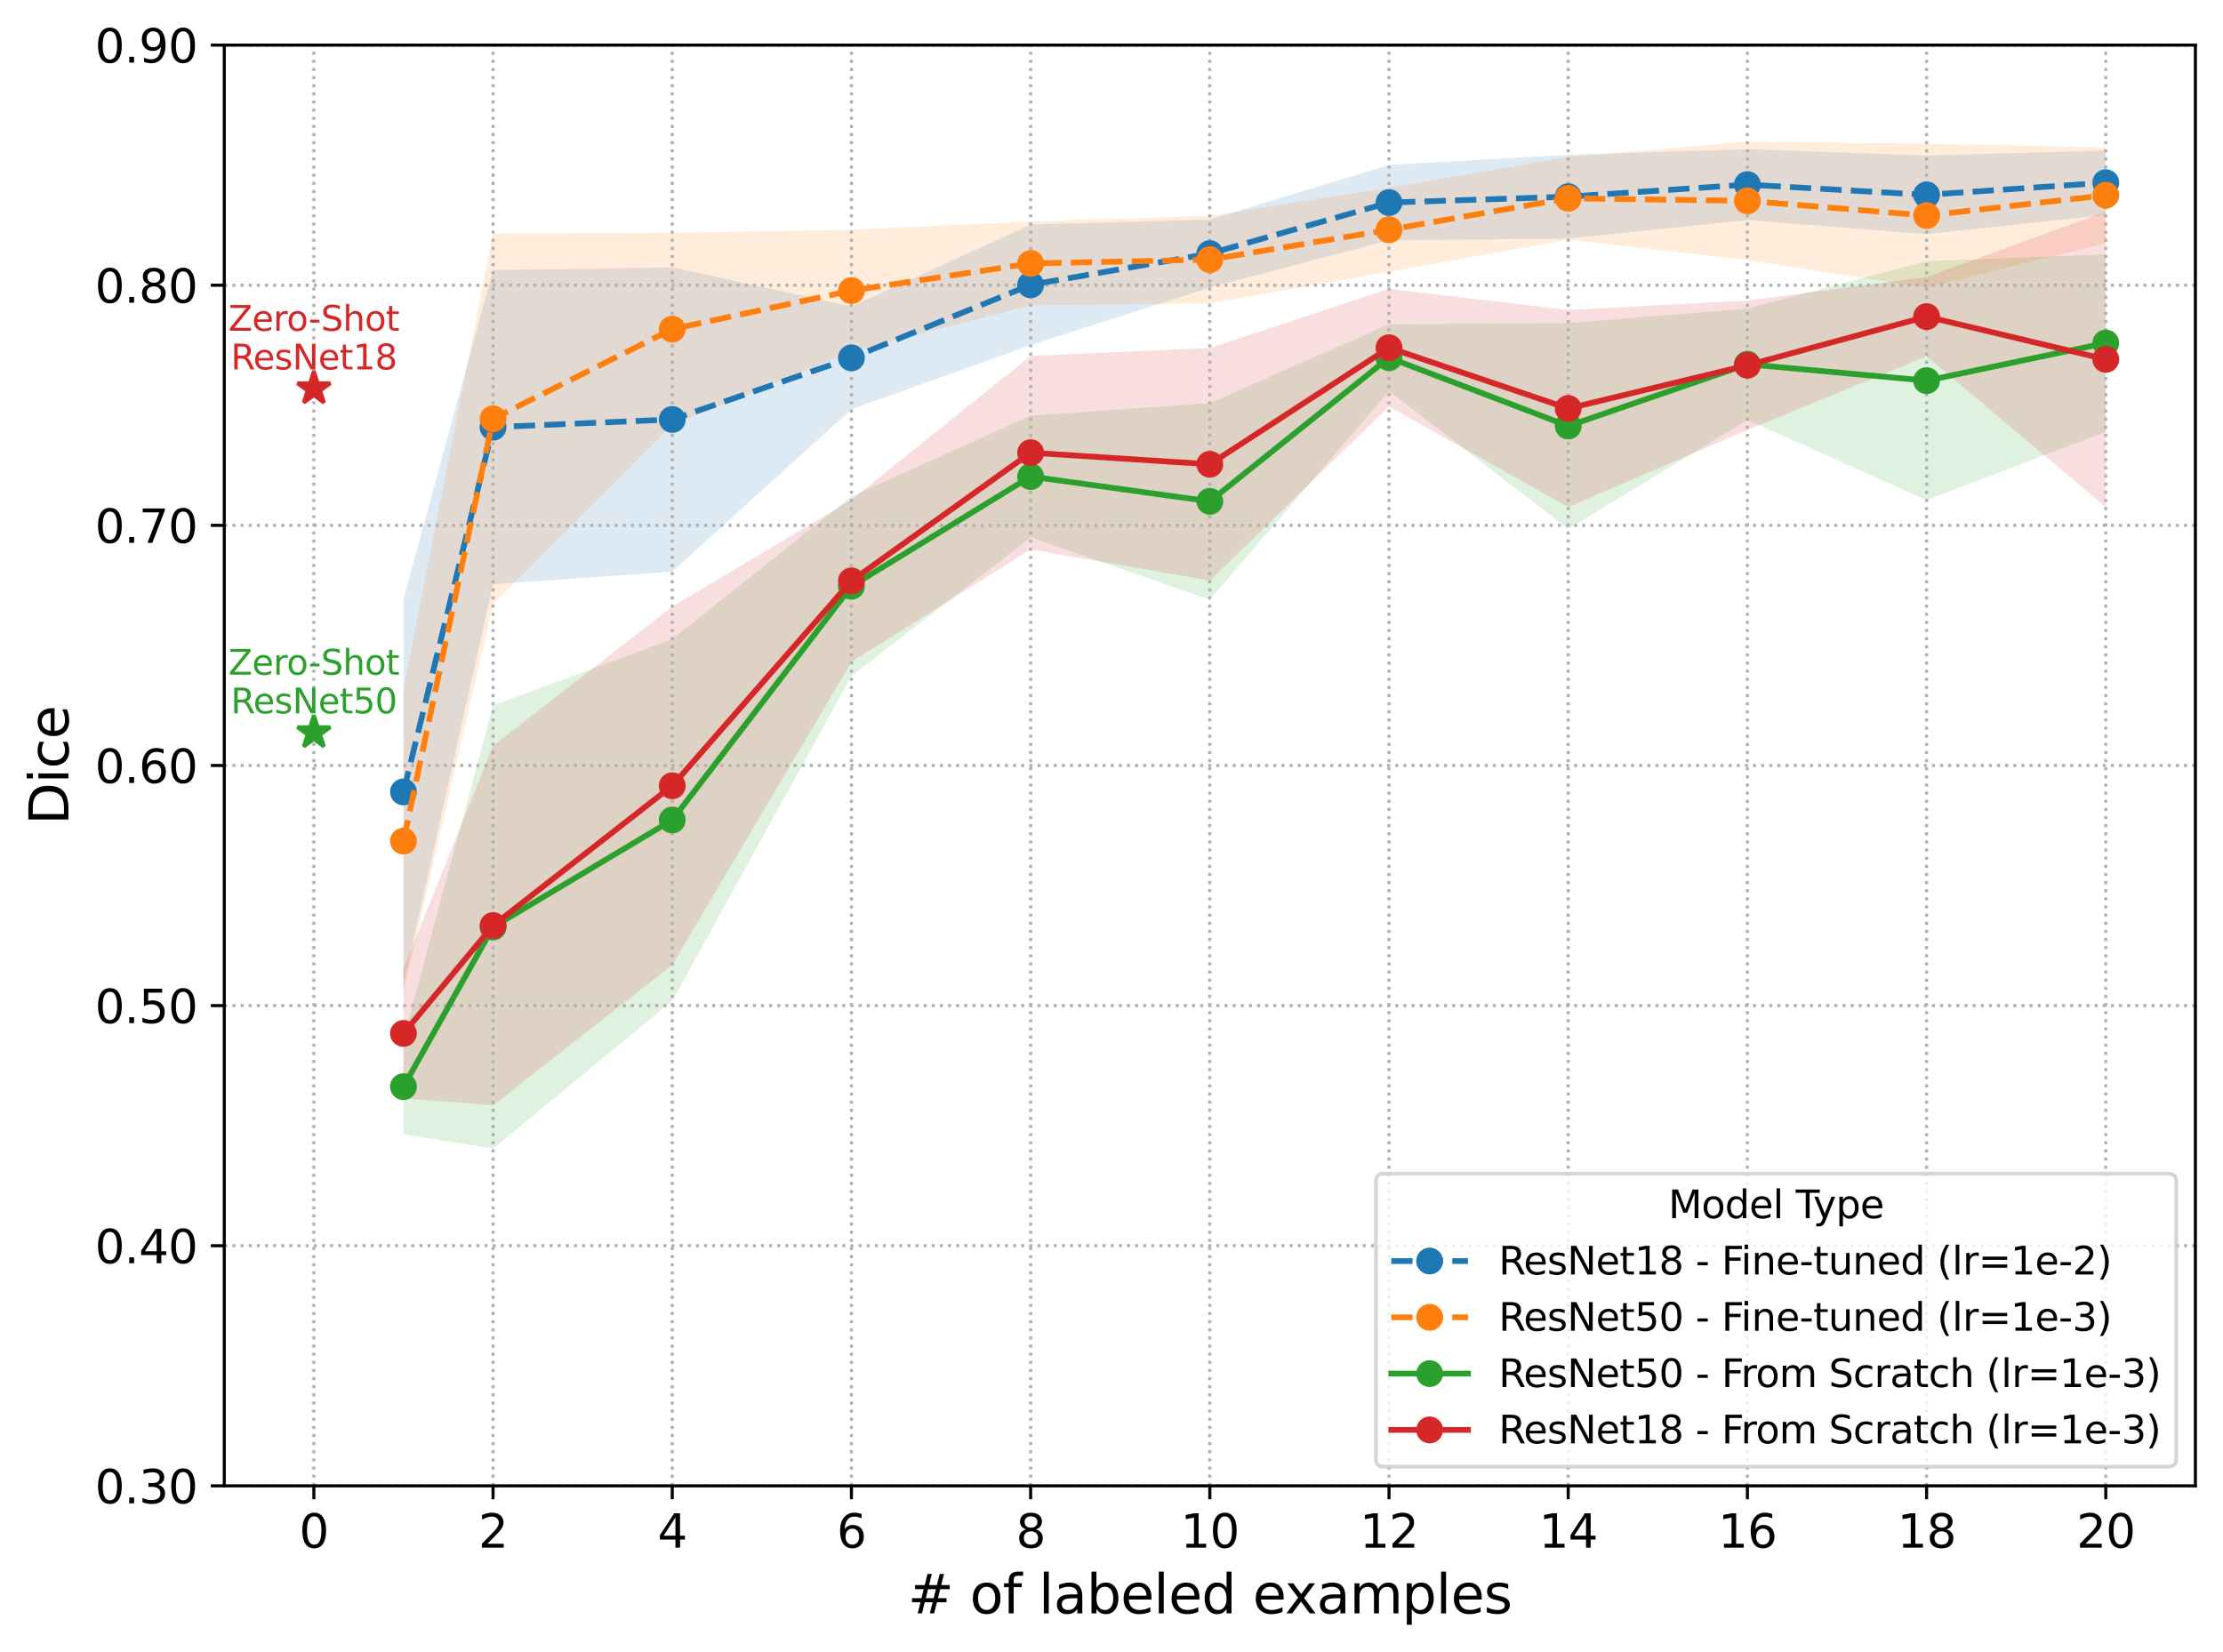 <?xml version="1.0" encoding="utf-8" standalone="no"?>
<!DOCTYPE svg PUBLIC "-//W3C//DTD SVG 1.1//EN"
  "http://www.w3.org/Graphics/SVG/1.1/DTD/svg11.dtd">
<svg xmlns:xlink="http://www.w3.org/1999/xlink" width="579.548pt" height="430.762pt" viewBox="0 0 579.548 430.762" xmlns="http://www.w3.org/2000/svg" version="1.1">
 <defs>
  <style type="text/css">*{stroke-linejoin: round; stroke-linecap: butt}</style>
 </defs>
 <g id="figure_1">
  <g id="patch_1">
   <path d="M 0 430.762 
L 579.548 430.762 
L 579.548 0 
L 0 0 
z
" style="fill: #ffffff"/>
  </g>
  <g id="axes_1">
   <g id="patch_2">
    <path d="M 58.468 387.399 
L 572.348 387.399 
L 572.348 11.759 
L 58.468 11.759 
z
" style="fill: #ffffff"/>
   </g>
   <g id="PolyCollection_1">
    <defs>
     <path id="m1ae11489fc" d="M 105.184 -274.531 
L 105.184 -174.047 
L 128.543 -278.436 
L 175.259 -281.725 
L 221.975 -324.054 
L 268.692 -340.792 
L 315.408 -355.792 
L 362.124 -368.12 
L 408.841 -368.56 
L 455.557 -373.396 
L 502.274 -369.714 
L 548.99 -374.74 
L 548.99 -391.525 
L 548.99 -391.525 
L 502.274 -390.215 
L 455.557 -391.868 
L 408.841 -390.407 
L 362.124 -387.776 
L 315.408 -373.515 
L 268.692 -372.203 
L 221.975 -350.855 
L 175.259 -361.063 
L 128.543 -360.341 
L 105.184 -274.531 
z
"/>
    </defs>
    <g clip-path="url(#pfca8c2c782)">
     <use xlink:href="#m1ae11489fc" x="0" y="430.762" style="fill: #1f77b4; fill-opacity: 0.15"/>
    </g>
   </g>
   <g id="PolyCollection_2">
    <defs>
     <path id="m54930e2d76" d="M 105.184 -251.12 
L 105.184 -171.813 
L 128.543 -273.268 
L 175.259 -319.854 
L 221.975 -339.103 
L 268.692 -351.153 
L 315.408 -351.633 
L 362.124 -359.888 
L 408.841 -368.278 
L 455.557 -362.966 
L 502.274 -355.816 
L 548.99 -367.353 
L 548.99 -392.368 
L 548.99 -392.368 
L 502.274 -393.298 
L 455.557 -393.831 
L 408.841 -389.848 
L 362.124 -381.829 
L 315.408 -374.506 
L 268.692 -372.999 
L 221.975 -370.882 
L 175.259 -370.037 
L 128.543 -369.897 
L 105.184 -251.12 
z
"/>
    </defs>
    <g clip-path="url(#pfca8c2c782)">
     <use xlink:href="#m54930e2d76" x="0" y="430.762" style="fill: #ff7f0e; fill-opacity: 0.15"/>
    </g>
   </g>
   <g id="PolyCollection_3">
    <defs>
     <path id="mc735d342b1" d="M 105.184 -159.857 
L 105.184 -135.031 
L 128.543 -131.314 
L 175.259 -169.806 
L 221.975 -254.524 
L 268.692 -290.644 
L 315.408 -274.43 
L 362.124 -328.806 
L 408.841 -292.863 
L 455.557 -321.28 
L 502.274 -300.369 
L 548.99 -318.197 
L 548.99 -364.461 
L 548.99 -364.461 
L 502.274 -362.665 
L 455.557 -350.312 
L 408.841 -346.518 
L 362.124 -346.202 
L 315.408 -325.669 
L 268.692 -322.384 
L 221.975 -301.311 
L 175.259 -264.132 
L 128.543 -246.827 
L 105.184 -159.857 
z
"/>
    </defs>
    <g clip-path="url(#pfca8c2c782)">
     <use xlink:href="#mc735d342b1" x="0" y="430.762" style="fill: #2ca02c; fill-opacity: 0.15"/>
    </g>
   </g>
   <g id="PolyCollection_4">
    <defs>
     <path id="ma886c11c9f" d="M 105.184 -178.221 
L 105.184 -144.426 
L 128.543 -142.579 
L 175.259 -179.192 
L 221.975 -258.168 
L 268.692 -287.502 
L 315.408 -279.395 
L 362.124 -324.748 
L 408.841 -298.565 
L 455.557 -318.657 
L 502.274 -337.886 
L 548.99 -298.558 
L 548.99 -375.593 
L 548.99 -375.593 
L 502.274 -358.534 
L 455.557 -352.407 
L 408.841 -349.953 
L 362.124 -355.453 
L 315.408 -340.043 
L 268.692 -337.97 
L 221.975 -300.452 
L 175.259 -272.591 
L 128.543 -236.325 
L 105.184 -178.221 
z
"/>
    </defs>
    <g clip-path="url(#pfca8c2c782)">
     <use xlink:href="#ma886c11c9f" x="0" y="430.762" style="fill: #d62728; fill-opacity: 0.15"/>
    </g>
   </g>
   <g id="matplotlib.axis_1">
    <g id="xtick_1">
     <g id="line2d_1">
      <path d="M 81.826 387.399 
L 81.826 11.759 
" clip-path="url(#pfca8c2c782)" style="fill: none; stroke-dasharray: 0.8,1.32; stroke-dashoffset: 0; stroke: #b0b0b0; stroke-width: 0.8"/>
     </g>
     <g id="line2d_2">
      <defs>
       <path id="m1b9d7faa83" d="M 0 0 
L 0 3.5 
" style="stroke: #000000; stroke-width: 0.8"/>
      </defs>
      <g>
       <use xlink:href="#m1b9d7faa83" x="81.826" y="387.399" style="stroke: #000000; stroke-width: 0.8"/>
      </g>
     </g>
     <g id="text_1">
      <!-- 0 -->
      <g transform="translate(78.009 403.517) scale(0.12 -0.12)">
       <defs>
        <path id="DejaVuSans-30" d="M 2034 4250 
Q 1547 4250 1301 3770 
Q 1056 3291 1056 2328 
Q 1056 1369 1301 889 
Q 1547 409 2034 409 
Q 2525 409 2770 889 
Q 3016 1369 3016 2328 
Q 3016 3291 2770 3770 
Q 2525 4250 2034 4250 
z
M 2034 4750 
Q 2819 4750 3233 4129 
Q 3647 3509 3647 2328 
Q 3647 1150 3233 529 
Q 2819 -91 2034 -91 
Q 1250 -91 836 529 
Q 422 1150 422 2328 
Q 422 3509 836 4129 
Q 1250 4750 2034 4750 
z
" transform="scale(0.016)"/>
       </defs>
       <use xlink:href="#DejaVuSans-30"/>
      </g>
     </g>
    </g>
    <g id="xtick_2">
     <g id="line2d_3">
      <path d="M 128.543 387.399 
L 128.543 11.759 
" clip-path="url(#pfca8c2c782)" style="fill: none; stroke-dasharray: 0.8,1.32; stroke-dashoffset: 0; stroke: #b0b0b0; stroke-width: 0.8"/>
     </g>
     <g id="line2d_4">
      <g>
       <use xlink:href="#m1b9d7faa83" x="128.543" y="387.399" style="stroke: #000000; stroke-width: 0.8"/>
      </g>
     </g>
     <g id="text_2">
      <!-- 2 -->
      <g transform="translate(124.725 403.517) scale(0.12 -0.12)">
       <defs>
        <path id="DejaVuSans-32" d="M 1228 531 
L 3431 531 
L 3431 0 
L 469 0 
L 469 531 
Q 828 903 1448 1529 
Q 2069 2156 2228 2338 
Q 2531 2678 2651 2914 
Q 2772 3150 2772 3378 
Q 2772 3750 2511 3984 
Q 2250 4219 1831 4219 
Q 1534 4219 1204 4116 
Q 875 4013 500 3803 
L 500 4441 
Q 881 4594 1212 4672 
Q 1544 4750 1819 4750 
Q 2544 4750 2975 4387 
Q 3406 4025 3406 3419 
Q 3406 3131 3298 2873 
Q 3191 2616 2906 2266 
Q 2828 2175 2409 1742 
Q 1991 1309 1228 531 
z
" transform="scale(0.016)"/>
       </defs>
       <use xlink:href="#DejaVuSans-32"/>
      </g>
     </g>
    </g>
    <g id="xtick_3">
     <g id="line2d_5">
      <path d="M 175.259 387.399 
L 175.259 11.759 
" clip-path="url(#pfca8c2c782)" style="fill: none; stroke-dasharray: 0.8,1.32; stroke-dashoffset: 0; stroke: #b0b0b0; stroke-width: 0.8"/>
     </g>
     <g id="line2d_6">
      <g>
       <use xlink:href="#m1b9d7faa83" x="175.259" y="387.399" style="stroke: #000000; stroke-width: 0.8"/>
      </g>
     </g>
     <g id="text_3">
      <!-- 4 -->
      <g transform="translate(171.442 403.517) scale(0.12 -0.12)">
       <defs>
        <path id="DejaVuSans-34" d="M 2419 4116 
L 825 1625 
L 2419 1625 
L 2419 4116 
z
M 2253 4666 
L 3047 4666 
L 3047 1625 
L 3713 1625 
L 3713 1100 
L 3047 1100 
L 3047 0 
L 2419 0 
L 2419 1100 
L 313 1100 
L 313 1709 
L 2253 4666 
z
" transform="scale(0.016)"/>
       </defs>
       <use xlink:href="#DejaVuSans-34"/>
      </g>
     </g>
    </g>
    <g id="xtick_4">
     <g id="line2d_7">
      <path d="M 221.975 387.399 
L 221.975 11.759 
" clip-path="url(#pfca8c2c782)" style="fill: none; stroke-dasharray: 0.8,1.32; stroke-dashoffset: 0; stroke: #b0b0b0; stroke-width: 0.8"/>
     </g>
     <g id="line2d_8">
      <g>
       <use xlink:href="#m1b9d7faa83" x="221.975" y="387.399" style="stroke: #000000; stroke-width: 0.8"/>
      </g>
     </g>
     <g id="text_4">
      <!-- 6 -->
      <g transform="translate(218.158 403.517) scale(0.12 -0.12)">
       <defs>
        <path id="DejaVuSans-36" d="M 2113 2584 
Q 1688 2584 1439 2293 
Q 1191 2003 1191 1497 
Q 1191 994 1439 701 
Q 1688 409 2113 409 
Q 2538 409 2786 701 
Q 3034 994 3034 1497 
Q 3034 2003 2786 2293 
Q 2538 2584 2113 2584 
z
M 3366 4563 
L 3366 3988 
Q 3128 4100 2886 4159 
Q 2644 4219 2406 4219 
Q 1781 4219 1451 3797 
Q 1122 3375 1075 2522 
Q 1259 2794 1537 2939 
Q 1816 3084 2150 3084 
Q 2853 3084 3261 2657 
Q 3669 2231 3669 1497 
Q 3669 778 3244 343 
Q 2819 -91 2113 -91 
Q 1303 -91 875 529 
Q 447 1150 447 2328 
Q 447 3434 972 4092 
Q 1497 4750 2381 4750 
Q 2619 4750 2861 4703 
Q 3103 4656 3366 4563 
z
" transform="scale(0.016)"/>
       </defs>
       <use xlink:href="#DejaVuSans-36"/>
      </g>
     </g>
    </g>
    <g id="xtick_5">
     <g id="line2d_9">
      <path d="M 268.692 387.399 
L 268.692 11.759 
" clip-path="url(#pfca8c2c782)" style="fill: none; stroke-dasharray: 0.8,1.32; stroke-dashoffset: 0; stroke: #b0b0b0; stroke-width: 0.8"/>
     </g>
     <g id="line2d_10">
      <g>
       <use xlink:href="#m1b9d7faa83" x="268.692" y="387.399" style="stroke: #000000; stroke-width: 0.8"/>
      </g>
     </g>
     <g id="text_5">
      <!-- 8 -->
      <g transform="translate(264.874 403.517) scale(0.12 -0.12)">
       <defs>
        <path id="DejaVuSans-38" d="M 2034 2216 
Q 1584 2216 1326 1975 
Q 1069 1734 1069 1313 
Q 1069 891 1326 650 
Q 1584 409 2034 409 
Q 2484 409 2743 651 
Q 3003 894 3003 1313 
Q 3003 1734 2745 1975 
Q 2488 2216 2034 2216 
z
M 1403 2484 
Q 997 2584 770 2862 
Q 544 3141 544 3541 
Q 544 4100 942 4425 
Q 1341 4750 2034 4750 
Q 2731 4750 3128 4425 
Q 3525 4100 3525 3541 
Q 3525 3141 3298 2862 
Q 3072 2584 2669 2484 
Q 3125 2378 3379 2068 
Q 3634 1759 3634 1313 
Q 3634 634 3220 271 
Q 2806 -91 2034 -91 
Q 1263 -91 848 271 
Q 434 634 434 1313 
Q 434 1759 690 2068 
Q 947 2378 1403 2484 
z
M 1172 3481 
Q 1172 3119 1398 2916 
Q 1625 2713 2034 2713 
Q 2441 2713 2670 2916 
Q 2900 3119 2900 3481 
Q 2900 3844 2670 4047 
Q 2441 4250 2034 4250 
Q 1625 4250 1398 4047 
Q 1172 3844 1172 3481 
z
" transform="scale(0.016)"/>
       </defs>
       <use xlink:href="#DejaVuSans-38"/>
      </g>
     </g>
    </g>
    <g id="xtick_6">
     <g id="line2d_11">
      <path d="M 315.408 387.399 
L 315.408 11.759 
" clip-path="url(#pfca8c2c782)" style="fill: none; stroke-dasharray: 0.8,1.32; stroke-dashoffset: 0; stroke: #b0b0b0; stroke-width: 0.8"/>
     </g>
     <g id="line2d_12">
      <g>
       <use xlink:href="#m1b9d7faa83" x="315.408" y="387.399" style="stroke: #000000; stroke-width: 0.8"/>
      </g>
     </g>
     <g id="text_6">
      <!-- 10 -->
      <g transform="translate(307.773 403.517) scale(0.12 -0.12)">
       <defs>
        <path id="DejaVuSans-31" d="M 794 531 
L 1825 531 
L 1825 4091 
L 703 3866 
L 703 4441 
L 1819 4666 
L 2450 4666 
L 2450 531 
L 3481 531 
L 3481 0 
L 794 0 
L 794 531 
z
" transform="scale(0.016)"/>
       </defs>
       <use xlink:href="#DejaVuSans-31"/>
       <use xlink:href="#DejaVuSans-30" x="63.623"/>
      </g>
     </g>
    </g>
    <g id="xtick_7">
     <g id="line2d_13">
      <path d="M 362.124 387.399 
L 362.124 11.759 
" clip-path="url(#pfca8c2c782)" style="fill: none; stroke-dasharray: 0.8,1.32; stroke-dashoffset: 0; stroke: #b0b0b0; stroke-width: 0.8"/>
     </g>
     <g id="line2d_14">
      <g>
       <use xlink:href="#m1b9d7faa83" x="362.124" y="387.399" style="stroke: #000000; stroke-width: 0.8"/>
      </g>
     </g>
     <g id="text_7">
      <!-- 12 -->
      <g transform="translate(354.489 403.517) scale(0.12 -0.12)">
       <use xlink:href="#DejaVuSans-31"/>
       <use xlink:href="#DejaVuSans-32" x="63.623"/>
      </g>
     </g>
    </g>
    <g id="xtick_8">
     <g id="line2d_15">
      <path d="M 408.841 387.399 
L 408.841 11.759 
" clip-path="url(#pfca8c2c782)" style="fill: none; stroke-dasharray: 0.8,1.32; stroke-dashoffset: 0; stroke: #b0b0b0; stroke-width: 0.8"/>
     </g>
     <g id="line2d_16">
      <g>
       <use xlink:href="#m1b9d7faa83" x="408.841" y="387.399" style="stroke: #000000; stroke-width: 0.8"/>
      </g>
     </g>
     <g id="text_8">
      <!-- 14 -->
      <g transform="translate(401.206 403.517) scale(0.12 -0.12)">
       <use xlink:href="#DejaVuSans-31"/>
       <use xlink:href="#DejaVuSans-34" x="63.623"/>
      </g>
     </g>
    </g>
    <g id="xtick_9">
     <g id="line2d_17">
      <path d="M 455.557 387.399 
L 455.557 11.759 
" clip-path="url(#pfca8c2c782)" style="fill: none; stroke-dasharray: 0.8,1.32; stroke-dashoffset: 0; stroke: #b0b0b0; stroke-width: 0.8"/>
     </g>
     <g id="line2d_18">
      <g>
       <use xlink:href="#m1b9d7faa83" x="455.557" y="387.399" style="stroke: #000000; stroke-width: 0.8"/>
      </g>
     </g>
     <g id="text_9">
      <!-- 16 -->
      <g transform="translate(447.922 403.517) scale(0.12 -0.12)">
       <use xlink:href="#DejaVuSans-31"/>
       <use xlink:href="#DejaVuSans-36" x="63.623"/>
      </g>
     </g>
    </g>
    <g id="xtick_10">
     <g id="line2d_19">
      <path d="M 502.274 387.399 
L 502.274 11.759 
" clip-path="url(#pfca8c2c782)" style="fill: none; stroke-dasharray: 0.8,1.32; stroke-dashoffset: 0; stroke: #b0b0b0; stroke-width: 0.8"/>
     </g>
     <g id="line2d_20">
      <g>
       <use xlink:href="#m1b9d7faa83" x="502.274" y="387.399" style="stroke: #000000; stroke-width: 0.8"/>
      </g>
     </g>
     <g id="text_10">
      <!-- 18 -->
      <g transform="translate(494.639 403.517) scale(0.12 -0.12)">
       <use xlink:href="#DejaVuSans-31"/>
       <use xlink:href="#DejaVuSans-38" x="63.623"/>
      </g>
     </g>
    </g>
    <g id="xtick_11">
     <g id="line2d_21">
      <path d="M 548.99 387.399 
L 548.99 11.759 
" clip-path="url(#pfca8c2c782)" style="fill: none; stroke-dasharray: 0.8,1.32; stroke-dashoffset: 0; stroke: #b0b0b0; stroke-width: 0.8"/>
     </g>
     <g id="line2d_22">
      <g>
       <use xlink:href="#m1b9d7faa83" x="548.99" y="387.399" style="stroke: #000000; stroke-width: 0.8"/>
      </g>
     </g>
     <g id="text_11">
      <!-- 20 -->
      <g transform="translate(541.355 403.517) scale(0.12 -0.12)">
       <use xlink:href="#DejaVuSans-32"/>
       <use xlink:href="#DejaVuSans-30" x="63.623"/>
      </g>
     </g>
    </g>
    <g id="text_12">
     <!-- # of labeled examples -->
     <g transform="translate(236.661 420.651) scale(0.14 -0.14)">
      <defs>
       <path id="DejaVuSans-23" d="M 3272 2816 
L 2363 2816 
L 2100 1772 
L 3016 1772 
L 3272 2816 
z
M 2803 4594 
L 2478 3297 
L 3391 3297 
L 3719 4594 
L 4219 4594 
L 3897 3297 
L 4872 3297 
L 4872 2816 
L 3775 2816 
L 3519 1772 
L 4513 1772 
L 4513 1294 
L 3397 1294 
L 3072 0 
L 2572 0 
L 2894 1294 
L 1978 1294 
L 1656 0 
L 1153 0 
L 1478 1294 
L 494 1294 
L 494 1772 
L 1594 1772 
L 1856 2816 
L 850 2816 
L 850 3297 
L 1978 3297 
L 2297 4594 
L 2803 4594 
z
" transform="scale(0.016)"/>
       <path id="DejaVuSans-20" transform="scale(0.016)"/>
       <path id="DejaVuSans-6f" d="M 1959 3097 
Q 1497 3097 1228 2736 
Q 959 2375 959 1747 
Q 959 1119 1226 758 
Q 1494 397 1959 397 
Q 2419 397 2687 759 
Q 2956 1122 2956 1747 
Q 2956 2369 2687 2733 
Q 2419 3097 1959 3097 
z
M 1959 3584 
Q 2709 3584 3137 3096 
Q 3566 2609 3566 1747 
Q 3566 888 3137 398 
Q 2709 -91 1959 -91 
Q 1206 -91 779 398 
Q 353 888 353 1747 
Q 353 2609 779 3096 
Q 1206 3584 1959 3584 
z
" transform="scale(0.016)"/>
       <path id="DejaVuSans-66" d="M 2375 4863 
L 2375 4384 
L 1825 4384 
Q 1516 4384 1395 4259 
Q 1275 4134 1275 3809 
L 1275 3500 
L 2222 3500 
L 2222 3053 
L 1275 3053 
L 1275 0 
L 697 0 
L 697 3053 
L 147 3053 
L 147 3500 
L 697 3500 
L 697 3744 
Q 697 4328 969 4595 
Q 1241 4863 1831 4863 
L 2375 4863 
z
" transform="scale(0.016)"/>
       <path id="DejaVuSans-6c" d="M 603 4863 
L 1178 4863 
L 1178 0 
L 603 0 
L 603 4863 
z
" transform="scale(0.016)"/>
       <path id="DejaVuSans-61" d="M 2194 1759 
Q 1497 1759 1228 1600 
Q 959 1441 959 1056 
Q 959 750 1161 570 
Q 1363 391 1709 391 
Q 2188 391 2477 730 
Q 2766 1069 2766 1631 
L 2766 1759 
L 2194 1759 
z
M 3341 1997 
L 3341 0 
L 2766 0 
L 2766 531 
Q 2569 213 2275 61 
Q 1981 -91 1556 -91 
Q 1019 -91 701 211 
Q 384 513 384 1019 
Q 384 1609 779 1909 
Q 1175 2209 1959 2209 
L 2766 2209 
L 2766 2266 
Q 2766 2663 2505 2880 
Q 2244 3097 1772 3097 
Q 1472 3097 1187 3025 
Q 903 2953 641 2809 
L 641 3341 
Q 956 3463 1253 3523 
Q 1550 3584 1831 3584 
Q 2591 3584 2966 3190 
Q 3341 2797 3341 1997 
z
" transform="scale(0.016)"/>
       <path id="DejaVuSans-62" d="M 3116 1747 
Q 3116 2381 2855 2742 
Q 2594 3103 2138 3103 
Q 1681 3103 1420 2742 
Q 1159 2381 1159 1747 
Q 1159 1113 1420 752 
Q 1681 391 2138 391 
Q 2594 391 2855 752 
Q 3116 1113 3116 1747 
z
M 1159 2969 
Q 1341 3281 1617 3432 
Q 1894 3584 2278 3584 
Q 2916 3584 3314 3078 
Q 3713 2572 3713 1747 
Q 3713 922 3314 415 
Q 2916 -91 2278 -91 
Q 1894 -91 1617 61 
Q 1341 213 1159 525 
L 1159 0 
L 581 0 
L 581 4863 
L 1159 4863 
L 1159 2969 
z
" transform="scale(0.016)"/>
       <path id="DejaVuSans-65" d="M 3597 1894 
L 3597 1613 
L 953 1613 
Q 991 1019 1311 708 
Q 1631 397 2203 397 
Q 2534 397 2845 478 
Q 3156 559 3463 722 
L 3463 178 
Q 3153 47 2828 -22 
Q 2503 -91 2169 -91 
Q 1331 -91 842 396 
Q 353 884 353 1716 
Q 353 2575 817 3079 
Q 1281 3584 2069 3584 
Q 2775 3584 3186 3129 
Q 3597 2675 3597 1894 
z
M 3022 2063 
Q 3016 2534 2758 2815 
Q 2500 3097 2075 3097 
Q 1594 3097 1305 2825 
Q 1016 2553 972 2059 
L 3022 2063 
z
" transform="scale(0.016)"/>
       <path id="DejaVuSans-64" d="M 2906 2969 
L 2906 4863 
L 3481 4863 
L 3481 0 
L 2906 0 
L 2906 525 
Q 2725 213 2448 61 
Q 2172 -91 1784 -91 
Q 1150 -91 751 415 
Q 353 922 353 1747 
Q 353 2572 751 3078 
Q 1150 3584 1784 3584 
Q 2172 3584 2448 3432 
Q 2725 3281 2906 2969 
z
M 947 1747 
Q 947 1113 1208 752 
Q 1469 391 1925 391 
Q 2381 391 2643 752 
Q 2906 1113 2906 1747 
Q 2906 2381 2643 2742 
Q 2381 3103 1925 3103 
Q 1469 3103 1208 2742 
Q 947 2381 947 1747 
z
" transform="scale(0.016)"/>
       <path id="DejaVuSans-78" d="M 3513 3500 
L 2247 1797 
L 3578 0 
L 2900 0 
L 1881 1375 
L 863 0 
L 184 0 
L 1544 1831 
L 300 3500 
L 978 3500 
L 1906 2253 
L 2834 3500 
L 3513 3500 
z
" transform="scale(0.016)"/>
       <path id="DejaVuSans-6d" d="M 3328 2828 
Q 3544 3216 3844 3400 
Q 4144 3584 4550 3584 
Q 5097 3584 5394 3201 
Q 5691 2819 5691 2113 
L 5691 0 
L 5113 0 
L 5113 2094 
Q 5113 2597 4934 2840 
Q 4756 3084 4391 3084 
Q 3944 3084 3684 2787 
Q 3425 2491 3425 1978 
L 3425 0 
L 2847 0 
L 2847 2094 
Q 2847 2600 2669 2842 
Q 2491 3084 2119 3084 
Q 1678 3084 1418 2786 
Q 1159 2488 1159 1978 
L 1159 0 
L 581 0 
L 581 3500 
L 1159 3500 
L 1159 2956 
Q 1356 3278 1631 3431 
Q 1906 3584 2284 3584 
Q 2666 3584 2933 3390 
Q 3200 3197 3328 2828 
z
" transform="scale(0.016)"/>
       <path id="DejaVuSans-70" d="M 1159 525 
L 1159 -1331 
L 581 -1331 
L 581 3500 
L 1159 3500 
L 1159 2969 
Q 1341 3281 1617 3432 
Q 1894 3584 2278 3584 
Q 2916 3584 3314 3078 
Q 3713 2572 3713 1747 
Q 3713 922 3314 415 
Q 2916 -91 2278 -91 
Q 1894 -91 1617 61 
Q 1341 213 1159 525 
z
M 3116 1747 
Q 3116 2381 2855 2742 
Q 2594 3103 2138 3103 
Q 1681 3103 1420 2742 
Q 1159 2381 1159 1747 
Q 1159 1113 1420 752 
Q 1681 391 2138 391 
Q 2594 391 2855 752 
Q 3116 1113 3116 1747 
z
" transform="scale(0.016)"/>
       <path id="DejaVuSans-73" d="M 2834 3397 
L 2834 2853 
Q 2591 2978 2328 3040 
Q 2066 3103 1784 3103 
Q 1356 3103 1142 2972 
Q 928 2841 928 2578 
Q 928 2378 1081 2264 
Q 1234 2150 1697 2047 
L 1894 2003 
Q 2506 1872 2764 1633 
Q 3022 1394 3022 966 
Q 3022 478 2636 193 
Q 2250 -91 1575 -91 
Q 1294 -91 989 -36 
Q 684 19 347 128 
L 347 722 
Q 666 556 975 473 
Q 1284 391 1588 391 
Q 1994 391 2212 530 
Q 2431 669 2431 922 
Q 2431 1156 2273 1281 
Q 2116 1406 1581 1522 
L 1381 1569 
Q 847 1681 609 1914 
Q 372 2147 372 2553 
Q 372 3047 722 3315 
Q 1072 3584 1716 3584 
Q 2034 3584 2315 3537 
Q 2597 3491 2834 3397 
z
" transform="scale(0.016)"/>
      </defs>
      <use xlink:href="#DejaVuSans-23"/>
      <use xlink:href="#DejaVuSans-20" x="83.789"/>
      <use xlink:href="#DejaVuSans-6f" x="115.576"/>
      <use xlink:href="#DejaVuSans-66" x="176.758"/>
      <use xlink:href="#DejaVuSans-20" x="211.963"/>
      <use xlink:href="#DejaVuSans-6c" x="243.75"/>
      <use xlink:href="#DejaVuSans-61" x="271.533"/>
      <use xlink:href="#DejaVuSans-62" x="332.812"/>
      <use xlink:href="#DejaVuSans-65" x="396.289"/>
      <use xlink:href="#DejaVuSans-6c" x="457.812"/>
      <use xlink:href="#DejaVuSans-65" x="485.596"/>
      <use xlink:href="#DejaVuSans-64" x="547.119"/>
      <use xlink:href="#DejaVuSans-20" x="610.596"/>
      <use xlink:href="#DejaVuSans-65" x="642.383"/>
      <use xlink:href="#DejaVuSans-78" x="702.156"/>
      <use xlink:href="#DejaVuSans-61" x="761.336"/>
      <use xlink:href="#DejaVuSans-6d" x="822.615"/>
      <use xlink:href="#DejaVuSans-70" x="920.027"/>
      <use xlink:href="#DejaVuSans-6c" x="983.504"/>
      <use xlink:href="#DejaVuSans-65" x="1011.287"/>
      <use xlink:href="#DejaVuSans-73" x="1072.811"/>
     </g>
    </g>
   </g>
   <g id="matplotlib.axis_2">
    <g id="ytick_1">
     <g id="line2d_23">
      <path d="M 58.468 387.399 
L 572.348 387.399 
" clip-path="url(#pfca8c2c782)" style="fill: none; stroke-dasharray: 0.8,1.32; stroke-dashoffset: 0; stroke: #b0b0b0; stroke-width: 0.8"/>
     </g>
     <g id="line2d_24">
      <defs>
       <path id="m64b0adc275" d="M 0 0 
L -3.5 0 
" style="stroke: #000000; stroke-width: 0.8"/>
      </defs>
      <g>
       <use xlink:href="#m64b0adc275" x="58.468" y="387.399" style="stroke: #000000; stroke-width: 0.8"/>
      </g>
     </g>
     <g id="text_13">
      <!-- 0.30 -->
      <g transform="translate(24.749 391.958) scale(0.12 -0.12)">
       <defs>
        <path id="DejaVuSans-2e" d="M 684 794 
L 1344 794 
L 1344 0 
L 684 0 
L 684 794 
z
" transform="scale(0.016)"/>
        <path id="DejaVuSans-33" d="M 2597 2516 
Q 3050 2419 3304 2112 
Q 3559 1806 3559 1356 
Q 3559 666 3084 287 
Q 2609 -91 1734 -91 
Q 1441 -91 1130 -33 
Q 819 25 488 141 
L 488 750 
Q 750 597 1062 519 
Q 1375 441 1716 441 
Q 2309 441 2620 675 
Q 2931 909 2931 1356 
Q 2931 1769 2642 2001 
Q 2353 2234 1838 2234 
L 1294 2234 
L 1294 2753 
L 1863 2753 
Q 2328 2753 2575 2939 
Q 2822 3125 2822 3475 
Q 2822 3834 2567 4026 
Q 2313 4219 1838 4219 
Q 1578 4219 1281 4162 
Q 984 4106 628 3988 
L 628 4550 
Q 988 4650 1302 4700 
Q 1616 4750 1894 4750 
Q 2613 4750 3031 4423 
Q 3450 4097 3450 3541 
Q 3450 3153 3228 2886 
Q 3006 2619 2597 2516 
z
" transform="scale(0.016)"/>
       </defs>
       <use xlink:href="#DejaVuSans-30"/>
       <use xlink:href="#DejaVuSans-2e" x="63.623"/>
       <use xlink:href="#DejaVuSans-33" x="95.41"/>
       <use xlink:href="#DejaVuSans-30" x="159.033"/>
      </g>
     </g>
    </g>
    <g id="ytick_2">
     <g id="line2d_25">
      <path d="M 58.468 324.792 
L 572.348 324.792 
" clip-path="url(#pfca8c2c782)" style="fill: none; stroke-dasharray: 0.8,1.32; stroke-dashoffset: 0; stroke: #b0b0b0; stroke-width: 0.8"/>
     </g>
     <g id="line2d_26">
      <g>
       <use xlink:href="#m64b0adc275" x="58.468" y="324.792" style="stroke: #000000; stroke-width: 0.8"/>
      </g>
     </g>
     <g id="text_14">
      <!-- 0.40 -->
      <g transform="translate(24.749 329.351) scale(0.12 -0.12)">
       <use xlink:href="#DejaVuSans-30"/>
       <use xlink:href="#DejaVuSans-2e" x="63.623"/>
       <use xlink:href="#DejaVuSans-34" x="95.41"/>
       <use xlink:href="#DejaVuSans-30" x="159.033"/>
      </g>
     </g>
    </g>
    <g id="ytick_3">
     <g id="line2d_27">
      <path d="M 58.468 262.186 
L 572.348 262.186 
" clip-path="url(#pfca8c2c782)" style="fill: none; stroke-dasharray: 0.8,1.32; stroke-dashoffset: 0; stroke: #b0b0b0; stroke-width: 0.8"/>
     </g>
     <g id="line2d_28">
      <g>
       <use xlink:href="#m64b0adc275" x="58.468" y="262.186" style="stroke: #000000; stroke-width: 0.8"/>
      </g>
     </g>
     <g id="text_15">
      <!-- 0.50 -->
      <g transform="translate(24.749 266.745) scale(0.12 -0.12)">
       <defs>
        <path id="DejaVuSans-35" d="M 691 4666 
L 3169 4666 
L 3169 4134 
L 1269 4134 
L 1269 2991 
Q 1406 3038 1543 3061 
Q 1681 3084 1819 3084 
Q 2600 3084 3056 2656 
Q 3513 2228 3513 1497 
Q 3513 744 3044 326 
Q 2575 -91 1722 -91 
Q 1428 -91 1123 -41 
Q 819 9 494 109 
L 494 744 
Q 775 591 1075 516 
Q 1375 441 1709 441 
Q 2250 441 2565 725 
Q 2881 1009 2881 1497 
Q 2881 1984 2565 2268 
Q 2250 2553 1709 2553 
Q 1456 2553 1204 2497 
Q 953 2441 691 2322 
L 691 4666 
z
" transform="scale(0.016)"/>
       </defs>
       <use xlink:href="#DejaVuSans-30"/>
       <use xlink:href="#DejaVuSans-2e" x="63.623"/>
       <use xlink:href="#DejaVuSans-35" x="95.41"/>
       <use xlink:href="#DejaVuSans-30" x="159.033"/>
      </g>
     </g>
    </g>
    <g id="ytick_4">
     <g id="line2d_29">
      <path d="M 58.468 199.579 
L 572.348 199.579 
" clip-path="url(#pfca8c2c782)" style="fill: none; stroke-dasharray: 0.8,1.32; stroke-dashoffset: 0; stroke: #b0b0b0; stroke-width: 0.8"/>
     </g>
     <g id="line2d_30">
      <g>
       <use xlink:href="#m64b0adc275" x="58.468" y="199.579" style="stroke: #000000; stroke-width: 0.8"/>
      </g>
     </g>
     <g id="text_16">
      <!-- 0.60 -->
      <g transform="translate(24.749 204.138) scale(0.12 -0.12)">
       <use xlink:href="#DejaVuSans-30"/>
       <use xlink:href="#DejaVuSans-2e" x="63.623"/>
       <use xlink:href="#DejaVuSans-36" x="95.41"/>
       <use xlink:href="#DejaVuSans-30" x="159.033"/>
      </g>
     </g>
    </g>
    <g id="ytick_5">
     <g id="line2d_31">
      <path d="M 58.468 136.972 
L 572.348 136.972 
" clip-path="url(#pfca8c2c782)" style="fill: none; stroke-dasharray: 0.8,1.32; stroke-dashoffset: 0; stroke: #b0b0b0; stroke-width: 0.8"/>
     </g>
     <g id="line2d_32">
      <g>
       <use xlink:href="#m64b0adc275" x="58.468" y="136.972" style="stroke: #000000; stroke-width: 0.8"/>
      </g>
     </g>
     <g id="text_17">
      <!-- 0.70 -->
      <g transform="translate(24.749 141.531) scale(0.12 -0.12)">
       <defs>
        <path id="DejaVuSans-37" d="M 525 4666 
L 3525 4666 
L 3525 4397 
L 1831 0 
L 1172 0 
L 2766 4134 
L 525 4134 
L 525 4666 
z
" transform="scale(0.016)"/>
       </defs>
       <use xlink:href="#DejaVuSans-30"/>
       <use xlink:href="#DejaVuSans-2e" x="63.623"/>
       <use xlink:href="#DejaVuSans-37" x="95.41"/>
       <use xlink:href="#DejaVuSans-30" x="159.033"/>
      </g>
     </g>
    </g>
    <g id="ytick_6">
     <g id="line2d_33">
      <path d="M 58.468 74.366 
L 572.348 74.366 
" clip-path="url(#pfca8c2c782)" style="fill: none; stroke-dasharray: 0.8,1.32; stroke-dashoffset: 0; stroke: #b0b0b0; stroke-width: 0.8"/>
     </g>
     <g id="line2d_34">
      <g>
       <use xlink:href="#m64b0adc275" x="58.468" y="74.366" style="stroke: #000000; stroke-width: 0.8"/>
      </g>
     </g>
     <g id="text_18">
      <!-- 0.80 -->
      <g transform="translate(24.749 78.925) scale(0.12 -0.12)">
       <use xlink:href="#DejaVuSans-30"/>
       <use xlink:href="#DejaVuSans-2e" x="63.623"/>
       <use xlink:href="#DejaVuSans-38" x="95.41"/>
       <use xlink:href="#DejaVuSans-30" x="159.033"/>
      </g>
     </g>
    </g>
    <g id="ytick_7">
     <g id="line2d_35">
      <path d="M 58.468 11.759 
L 572.348 11.759 
" clip-path="url(#pfca8c2c782)" style="fill: none; stroke-dasharray: 0.8,1.32; stroke-dashoffset: 0; stroke: #b0b0b0; stroke-width: 0.8"/>
     </g>
     <g id="line2d_36">
      <g>
       <use xlink:href="#m64b0adc275" x="58.468" y="11.759" style="stroke: #000000; stroke-width: 0.8"/>
      </g>
     </g>
     <g id="text_19">
      <!-- 0.90 -->
      <g transform="translate(24.749 16.318) scale(0.12 -0.12)">
       <defs>
        <path id="DejaVuSans-39" d="M 703 97 
L 703 672 
Q 941 559 1184 500 
Q 1428 441 1663 441 
Q 2288 441 2617 861 
Q 2947 1281 2994 2138 
Q 2813 1869 2534 1725 
Q 2256 1581 1919 1581 
Q 1219 1581 811 2004 
Q 403 2428 403 3163 
Q 403 3881 828 4315 
Q 1253 4750 1959 4750 
Q 2769 4750 3195 4129 
Q 3622 3509 3622 2328 
Q 3622 1225 3098 567 
Q 2575 -91 1691 -91 
Q 1453 -91 1209 -44 
Q 966 3 703 97 
z
M 1959 2075 
Q 2384 2075 2632 2365 
Q 2881 2656 2881 3163 
Q 2881 3666 2632 3958 
Q 2384 4250 1959 4250 
Q 1534 4250 1286 3958 
Q 1038 3666 1038 3163 
Q 1038 2656 1286 2365 
Q 1534 2075 1959 2075 
z
" transform="scale(0.016)"/>
       </defs>
       <use xlink:href="#DejaVuSans-30"/>
       <use xlink:href="#DejaVuSans-2e" x="63.623"/>
       <use xlink:href="#DejaVuSans-39" x="95.41"/>
       <use xlink:href="#DejaVuSans-30" x="159.033"/>
      </g>
     </g>
    </g>
    <g id="text_20">
     <!-- Dice -->
     <g transform="translate(17.838 215.07) rotate(-90) scale(0.14 -0.14)">
      <defs>
       <path id="DejaVuSans-44" d="M 1259 4147 
L 1259 519 
L 2022 519 
Q 2988 519 3436 956 
Q 3884 1394 3884 2338 
Q 3884 3275 3436 3711 
Q 2988 4147 2022 4147 
L 1259 4147 
z
M 628 4666 
L 1925 4666 
Q 3281 4666 3915 4102 
Q 4550 3538 4550 2338 
Q 4550 1131 3912 565 
Q 3275 0 1925 0 
L 628 0 
L 628 4666 
z
" transform="scale(0.016)"/>
       <path id="DejaVuSans-69" d="M 603 3500 
L 1178 3500 
L 1178 0 
L 603 0 
L 603 3500 
z
M 603 4863 
L 1178 4863 
L 1178 4134 
L 603 4134 
L 603 4863 
z
" transform="scale(0.016)"/>
       <path id="DejaVuSans-63" d="M 3122 3366 
L 3122 2828 
Q 2878 2963 2633 3030 
Q 2388 3097 2138 3097 
Q 1578 3097 1268 2742 
Q 959 2388 959 1747 
Q 959 1106 1268 751 
Q 1578 397 2138 397 
Q 2388 397 2633 464 
Q 2878 531 3122 666 
L 3122 134 
Q 2881 22 2623 -34 
Q 2366 -91 2075 -91 
Q 1284 -91 818 406 
Q 353 903 353 1747 
Q 353 2603 823 3093 
Q 1294 3584 2113 3584 
Q 2378 3584 2631 3529 
Q 2884 3475 3122 3366 
z
" transform="scale(0.016)"/>
      </defs>
      <use xlink:href="#DejaVuSans-44"/>
      <use xlink:href="#DejaVuSans-69" x="77.002"/>
      <use xlink:href="#DejaVuSans-63" x="104.785"/>
      <use xlink:href="#DejaVuSans-65" x="159.766"/>
     </g>
    </g>
   </g>
   <g id="line2d_37">
    <path d="M 105.184 206.474 
L 128.543 111.374 
L 175.259 109.368 
L 221.975 93.308 
L 268.692 74.265 
L 315.408 66.109 
L 362.124 52.814 
L 408.841 51.279 
L 455.557 48.13 
L 502.274 50.798 
L 548.99 47.63 
" clip-path="url(#pfca8c2c782)" style="fill: none; stroke-dasharray: 5.55,2.4; stroke-dashoffset: 0; stroke: #1f77b4; stroke-width: 1.5"/>
    <defs>
     <path id="m37e9b14fe4" d="M 0 3 
C 0.796 3 1.559 2.684 2.121 2.121 
C 2.684 1.559 3 0.796 3 0 
C 3 -0.796 2.684 -1.559 2.121 -2.121 
C 1.559 -2.684 0.796 -3 0 -3 
C -0.796 -3 -1.559 -2.684 -2.121 -2.121 
C -2.684 -1.559 -3 -0.796 -3 0 
C -3 0.796 -2.684 1.559 -2.121 2.121 
C -1.559 2.684 -0.796 3 0 3 
z
" style="stroke: #1f77b4"/>
    </defs>
    <g clip-path="url(#pfca8c2c782)">
     <use xlink:href="#m37e9b14fe4" x="105.184" y="206.474" style="fill: #1f77b4; stroke: #1f77b4"/>
     <use xlink:href="#m37e9b14fe4" x="128.543" y="111.374" style="fill: #1f77b4; stroke: #1f77b4"/>
     <use xlink:href="#m37e9b14fe4" x="175.259" y="109.368" style="fill: #1f77b4; stroke: #1f77b4"/>
     <use xlink:href="#m37e9b14fe4" x="221.975" y="93.308" style="fill: #1f77b4; stroke: #1f77b4"/>
     <use xlink:href="#m37e9b14fe4" x="268.692" y="74.265" style="fill: #1f77b4; stroke: #1f77b4"/>
     <use xlink:href="#m37e9b14fe4" x="315.408" y="66.109" style="fill: #1f77b4; stroke: #1f77b4"/>
     <use xlink:href="#m37e9b14fe4" x="362.124" y="52.814" style="fill: #1f77b4; stroke: #1f77b4"/>
     <use xlink:href="#m37e9b14fe4" x="408.841" y="51.279" style="fill: #1f77b4; stroke: #1f77b4"/>
     <use xlink:href="#m37e9b14fe4" x="455.557" y="48.13" style="fill: #1f77b4; stroke: #1f77b4"/>
     <use xlink:href="#m37e9b14fe4" x="502.274" y="50.798" style="fill: #1f77b4; stroke: #1f77b4"/>
     <use xlink:href="#m37e9b14fe4" x="548.99" y="47.63" style="fill: #1f77b4; stroke: #1f77b4"/>
    </g>
   </g>
   <g id="line2d_38">
    <path d="M 105.184 219.295 
L 128.543 109.18 
L 175.259 85.816 
L 221.975 75.77 
L 268.692 68.686 
L 315.408 67.693 
L 362.124 59.904 
L 408.841 51.7 
L 455.557 52.364 
L 502.274 56.205 
L 548.99 50.902 
" clip-path="url(#pfca8c2c782)" style="fill: none; stroke-dasharray: 5.55,2.4; stroke-dashoffset: 0; stroke: #ff7f0e; stroke-width: 1.5"/>
    <defs>
     <path id="m5b73f39d32" d="M 0 3 
C 0.796 3 1.559 2.684 2.121 2.121 
C 2.684 1.559 3 0.796 3 0 
C 3 -0.796 2.684 -1.559 2.121 -2.121 
C 1.559 -2.684 0.796 -3 0 -3 
C -0.796 -3 -1.559 -2.684 -2.121 -2.121 
C -2.684 -1.559 -3 -0.796 -3 0 
C -3 0.796 -2.684 1.559 -2.121 2.121 
C -1.559 2.684 -0.796 3 0 3 
z
" style="stroke: #ff7f0e"/>
    </defs>
    <g clip-path="url(#pfca8c2c782)">
     <use xlink:href="#m5b73f39d32" x="105.184" y="219.295" style="fill: #ff7f0e; stroke: #ff7f0e"/>
     <use xlink:href="#m5b73f39d32" x="128.543" y="109.18" style="fill: #ff7f0e; stroke: #ff7f0e"/>
     <use xlink:href="#m5b73f39d32" x="175.259" y="85.816" style="fill: #ff7f0e; stroke: #ff7f0e"/>
     <use xlink:href="#m5b73f39d32" x="221.975" y="75.77" style="fill: #ff7f0e; stroke: #ff7f0e"/>
     <use xlink:href="#m5b73f39d32" x="268.692" y="68.686" style="fill: #ff7f0e; stroke: #ff7f0e"/>
     <use xlink:href="#m5b73f39d32" x="315.408" y="67.693" style="fill: #ff7f0e; stroke: #ff7f0e"/>
     <use xlink:href="#m5b73f39d32" x="362.124" y="59.904" style="fill: #ff7f0e; stroke: #ff7f0e"/>
     <use xlink:href="#m5b73f39d32" x="408.841" y="51.7" style="fill: #ff7f0e; stroke: #ff7f0e"/>
     <use xlink:href="#m5b73f39d32" x="455.557" y="52.364" style="fill: #ff7f0e; stroke: #ff7f0e"/>
     <use xlink:href="#m5b73f39d32" x="502.274" y="56.205" style="fill: #ff7f0e; stroke: #ff7f0e"/>
     <use xlink:href="#m5b73f39d32" x="548.99" y="50.902" style="fill: #ff7f0e; stroke: #ff7f0e"/>
    </g>
   </g>
   <g id="line2d_39">
    <path d="M 105.184 283.318 
L 128.543 241.692 
L 175.259 213.793 
L 221.975 152.845 
L 268.692 124.248 
L 315.408 130.713 
L 362.124 93.258 
L 408.841 111.072 
L 455.557 94.966 
L 502.274 99.245 
L 548.99 89.433 
" clip-path="url(#pfca8c2c782)" style="fill: none; stroke: #2ca02c; stroke-width: 1.5; stroke-linecap: square"/>
    <defs>
     <path id="m3c112e9e12" d="M 0 3 
C 0.796 3 1.559 2.684 2.121 2.121 
C 2.684 1.559 3 0.796 3 0 
C 3 -0.796 2.684 -1.559 2.121 -2.121 
C 1.559 -2.684 0.796 -3 0 -3 
C -0.796 -3 -1.559 -2.684 -2.121 -2.121 
C -2.684 -1.559 -3 -0.796 -3 0 
C -3 0.796 -2.684 1.559 -2.121 2.121 
C -1.559 2.684 -0.796 3 0 3 
z
" style="stroke: #2ca02c"/>
    </defs>
    <g clip-path="url(#pfca8c2c782)">
     <use xlink:href="#m3c112e9e12" x="105.184" y="283.318" style="fill: #2ca02c; stroke: #2ca02c"/>
     <use xlink:href="#m3c112e9e12" x="128.543" y="241.692" style="fill: #2ca02c; stroke: #2ca02c"/>
     <use xlink:href="#m3c112e9e12" x="175.259" y="213.793" style="fill: #2ca02c; stroke: #2ca02c"/>
     <use xlink:href="#m3c112e9e12" x="221.975" y="152.845" style="fill: #2ca02c; stroke: #2ca02c"/>
     <use xlink:href="#m3c112e9e12" x="268.692" y="124.248" style="fill: #2ca02c; stroke: #2ca02c"/>
     <use xlink:href="#m3c112e9e12" x="315.408" y="130.713" style="fill: #2ca02c; stroke: #2ca02c"/>
     <use xlink:href="#m3c112e9e12" x="362.124" y="93.258" style="fill: #2ca02c; stroke: #2ca02c"/>
     <use xlink:href="#m3c112e9e12" x="408.841" y="111.072" style="fill: #2ca02c; stroke: #2ca02c"/>
     <use xlink:href="#m3c112e9e12" x="455.557" y="94.966" style="fill: #2ca02c; stroke: #2ca02c"/>
     <use xlink:href="#m3c112e9e12" x="502.274" y="99.245" style="fill: #2ca02c; stroke: #2ca02c"/>
     <use xlink:href="#m3c112e9e12" x="548.99" y="89.433" style="fill: #2ca02c; stroke: #2ca02c"/>
    </g>
   </g>
   <g id="line2d_40">
    <path d="M 105.184 269.439 
L 128.543 241.31 
L 175.259 204.871 
L 221.975 151.452 
L 268.692 118.026 
L 315.408 121.043 
L 362.124 90.662 
L 408.841 106.503 
L 455.557 95.23 
L 502.274 82.553 
L 548.99 93.687 
" clip-path="url(#pfca8c2c782)" style="fill: none; stroke: #d62728; stroke-width: 1.5; stroke-linecap: square"/>
    <defs>
     <path id="mc191330636" d="M 0 3 
C 0.796 3 1.559 2.684 2.121 2.121 
C 2.684 1.559 3 0.796 3 0 
C 3 -0.796 2.684 -1.559 2.121 -2.121 
C 1.559 -2.684 0.796 -3 0 -3 
C -0.796 -3 -1.559 -2.684 -2.121 -2.121 
C -2.684 -1.559 -3 -0.796 -3 0 
C -3 0.796 -2.684 1.559 -2.121 2.121 
C -1.559 2.684 -0.796 3 0 3 
z
" style="stroke: #d62728"/>
    </defs>
    <g clip-path="url(#pfca8c2c782)">
     <use xlink:href="#mc191330636" x="105.184" y="269.439" style="fill: #d62728; stroke: #d62728"/>
     <use xlink:href="#mc191330636" x="128.543" y="241.31" style="fill: #d62728; stroke: #d62728"/>
     <use xlink:href="#mc191330636" x="175.259" y="204.871" style="fill: #d62728; stroke: #d62728"/>
     <use xlink:href="#mc191330636" x="221.975" y="151.452" style="fill: #d62728; stroke: #d62728"/>
     <use xlink:href="#mc191330636" x="268.692" y="118.026" style="fill: #d62728; stroke: #d62728"/>
     <use xlink:href="#mc191330636" x="315.408" y="121.043" style="fill: #d62728; stroke: #d62728"/>
     <use xlink:href="#mc191330636" x="362.124" y="90.662" style="fill: #d62728; stroke: #d62728"/>
     <use xlink:href="#mc191330636" x="408.841" y="106.503" style="fill: #d62728; stroke: #d62728"/>
     <use xlink:href="#mc191330636" x="455.557" y="95.23" style="fill: #d62728; stroke: #d62728"/>
     <use xlink:href="#mc191330636" x="502.274" y="82.553" style="fill: #d62728; stroke: #d62728"/>
     <use xlink:href="#mc191330636" x="548.99" y="93.687" style="fill: #d62728; stroke: #d62728"/>
    </g>
   </g>
   <g id="line2d_41">
    <path d="M 81.826 190.99 
" clip-path="url(#pfca8c2c782)" style="fill: none; stroke: #2ca02c; stroke-width: 1.5; stroke-linecap: square"/>
    <defs>
     <path id="m11f37f057a" d="M 0 -4.5 
L -1.01 -1.391 
L -4.28 -1.391 
L -1.635 0.531 
L -2.645 3.641 
L -0 1.719 
L 2.645 3.641 
L 1.635 0.531 
L 4.28 -1.391 
L 1.01 -1.391 
z
" style="stroke: #2ca02c; stroke-linejoin: bevel"/>
    </defs>
    <g clip-path="url(#pfca8c2c782)">
     <use xlink:href="#m11f37f057a" x="81.826" y="190.99" style="fill: #2ca02c; stroke: #2ca02c; stroke-linejoin: bevel"/>
    </g>
   </g>
   <g id="line2d_42">
    <path d="M 81.826 101.322 
" clip-path="url(#pfca8c2c782)" style="fill: none; stroke: #d62728; stroke-width: 1.5; stroke-linecap: square"/>
    <defs>
     <path id="m994b69d2e9" d="M 0 -4.5 
L -1.01 -1.391 
L -4.28 -1.391 
L -1.635 0.531 
L -2.645 3.641 
L -0 1.719 
L 2.645 3.641 
L 1.635 0.531 
L 4.28 -1.391 
L 1.01 -1.391 
z
" style="stroke: #d62728; stroke-linejoin: bevel"/>
    </defs>
    <g clip-path="url(#pfca8c2c782)">
     <use xlink:href="#m994b69d2e9" x="81.826" y="101.322" style="fill: #d62728; stroke: #d62728; stroke-linejoin: bevel"/>
    </g>
   </g>
   <g id="patch_3">
    <path d="M 58.468 387.399 
L 58.468 11.759 
" style="fill: none; stroke: #000000; stroke-width: 0.8; stroke-linejoin: miter; stroke-linecap: square"/>
   </g>
   <g id="patch_4">
    <path d="M 572.348 387.399 
L 572.348 11.759 
" style="fill: none; stroke: #000000; stroke-width: 0.8; stroke-linejoin: miter; stroke-linecap: square"/>
   </g>
   <g id="patch_5">
    <path d="M 58.468 387.399 
L 572.348 387.399 
" style="fill: none; stroke: #000000; stroke-width: 0.8; stroke-linejoin: miter; stroke-linecap: square"/>
   </g>
   <g id="patch_6">
    <path d="M 58.468 11.759 
L 572.348 11.759 
" style="fill: none; stroke: #000000; stroke-width: 0.8; stroke-linejoin: miter; stroke-linecap: square"/>
   </g>
   <g id="text_21">
    <g clip-path="url(#pfca8c2c782)">
     <!-- Zero-Shot -->
     <g style="fill: #2ca02c" transform="translate(59.539 175.91) scale(0.09 -0.09)">
      <defs>
       <path id="DejaVuSans-5a" d="M 359 4666 
L 4025 4666 
L 4025 4184 
L 1075 531 
L 4097 531 
L 4097 0 
L 288 0 
L 288 481 
L 3238 4134 
L 359 4134 
L 359 4666 
z
" transform="scale(0.016)"/>
       <path id="DejaVuSans-72" d="M 2631 2963 
Q 2534 3019 2420 3045 
Q 2306 3072 2169 3072 
Q 1681 3072 1420 2755 
Q 1159 2438 1159 1844 
L 1159 0 
L 581 0 
L 581 3500 
L 1159 3500 
L 1159 2956 
Q 1341 3275 1631 3429 
Q 1922 3584 2338 3584 
Q 2397 3584 2469 3576 
Q 2541 3569 2628 3553 
L 2631 2963 
z
" transform="scale(0.016)"/>
       <path id="DejaVuSans-2d" d="M 313 2009 
L 1997 2009 
L 1997 1497 
L 313 1497 
L 313 2009 
z
" transform="scale(0.016)"/>
       <path id="DejaVuSans-53" d="M 3425 4513 
L 3425 3897 
Q 3066 4069 2747 4153 
Q 2428 4238 2131 4238 
Q 1616 4238 1336 4038 
Q 1056 3838 1056 3469 
Q 1056 3159 1242 3001 
Q 1428 2844 1947 2747 
L 2328 2669 
Q 3034 2534 3370 2195 
Q 3706 1856 3706 1288 
Q 3706 609 3251 259 
Q 2797 -91 1919 -91 
Q 1588 -91 1214 -16 
Q 841 59 441 206 
L 441 856 
Q 825 641 1194 531 
Q 1563 422 1919 422 
Q 2459 422 2753 634 
Q 3047 847 3047 1241 
Q 3047 1584 2836 1778 
Q 2625 1972 2144 2069 
L 1759 2144 
Q 1053 2284 737 2584 
Q 422 2884 422 3419 
Q 422 4038 858 4394 
Q 1294 4750 2059 4750 
Q 2388 4750 2728 4690 
Q 3069 4631 3425 4513 
z
" transform="scale(0.016)"/>
       <path id="DejaVuSans-68" d="M 3513 2113 
L 3513 0 
L 2938 0 
L 2938 2094 
Q 2938 2591 2744 2837 
Q 2550 3084 2163 3084 
Q 1697 3084 1428 2787 
Q 1159 2491 1159 1978 
L 1159 0 
L 581 0 
L 581 4863 
L 1159 4863 
L 1159 2956 
Q 1366 3272 1645 3428 
Q 1925 3584 2291 3584 
Q 2894 3584 3203 3211 
Q 3513 2838 3513 2113 
z
" transform="scale(0.016)"/>
       <path id="DejaVuSans-74" d="M 1172 4494 
L 1172 3500 
L 2356 3500 
L 2356 3053 
L 1172 3053 
L 1172 1153 
Q 1172 725 1289 603 
Q 1406 481 1766 481 
L 2356 481 
L 2356 0 
L 1766 0 
Q 1100 0 847 248 
Q 594 497 594 1153 
L 594 3053 
L 172 3053 
L 172 3500 
L 594 3500 
L 594 4494 
L 1172 4494 
z
" transform="scale(0.016)"/>
      </defs>
      <use xlink:href="#DejaVuSans-5a"/>
      <use xlink:href="#DejaVuSans-65" x="68.506"/>
      <use xlink:href="#DejaVuSans-72" x="130.029"/>
      <use xlink:href="#DejaVuSans-6f" x="168.893"/>
      <use xlink:href="#DejaVuSans-2d" x="231.949"/>
      <use xlink:href="#DejaVuSans-53" x="268.033"/>
      <use xlink:href="#DejaVuSans-68" x="331.51"/>
      <use xlink:href="#DejaVuSans-6f" x="394.889"/>
      <use xlink:href="#DejaVuSans-74" x="456.07"/>
     </g>
    </g>
    <g clip-path="url(#pfca8c2c782)">
     <!-- ResNet50 -->
     <g style="fill: #2ca02c" transform="translate(60.163 185.988) scale(0.09 -0.09)">
      <defs>
       <path id="DejaVuSans-52" d="M 2841 2188 
Q 3044 2119 3236 1894 
Q 3428 1669 3622 1275 
L 4263 0 
L 3584 0 
L 2988 1197 
Q 2756 1666 2539 1819 
Q 2322 1972 1947 1972 
L 1259 1972 
L 1259 0 
L 628 0 
L 628 4666 
L 2053 4666 
Q 2853 4666 3247 4331 
Q 3641 3997 3641 3322 
Q 3641 2881 3436 2590 
Q 3231 2300 2841 2188 
z
M 1259 4147 
L 1259 2491 
L 2053 2491 
Q 2509 2491 2742 2702 
Q 2975 2913 2975 3322 
Q 2975 3731 2742 3939 
Q 2509 4147 2053 4147 
L 1259 4147 
z
" transform="scale(0.016)"/>
       <path id="DejaVuSans-4e" d="M 628 4666 
L 1478 4666 
L 3547 763 
L 3547 4666 
L 4159 4666 
L 4159 0 
L 3309 0 
L 1241 3903 
L 1241 0 
L 628 0 
L 628 4666 
z
" transform="scale(0.016)"/>
      </defs>
      <use xlink:href="#DejaVuSans-52"/>
      <use xlink:href="#DejaVuSans-65" x="64.982"/>
      <use xlink:href="#DejaVuSans-73" x="126.506"/>
      <use xlink:href="#DejaVuSans-4e" x="178.605"/>
      <use xlink:href="#DejaVuSans-65" x="253.41"/>
      <use xlink:href="#DejaVuSans-74" x="314.934"/>
      <use xlink:href="#DejaVuSans-35" x="354.143"/>
      <use xlink:href="#DejaVuSans-30" x="417.766"/>
     </g>
    </g>
   </g>
   <g id="text_22">
    <g clip-path="url(#pfca8c2c782)">
     <!-- Zero-Shot -->
     <g style="fill: #d62728" transform="translate(59.539 86.242) scale(0.09 -0.09)">
      <use xlink:href="#DejaVuSans-5a"/>
      <use xlink:href="#DejaVuSans-65" x="68.506"/>
      <use xlink:href="#DejaVuSans-72" x="130.029"/>
      <use xlink:href="#DejaVuSans-6f" x="168.893"/>
      <use xlink:href="#DejaVuSans-2d" x="231.949"/>
      <use xlink:href="#DejaVuSans-53" x="268.033"/>
      <use xlink:href="#DejaVuSans-68" x="331.51"/>
      <use xlink:href="#DejaVuSans-6f" x="394.889"/>
      <use xlink:href="#DejaVuSans-74" x="456.07"/>
     </g>
    </g>
    <g clip-path="url(#pfca8c2c782)">
     <!-- ResNet18 -->
     <g style="fill: #d62728" transform="translate(60.163 96.32) scale(0.09 -0.09)">
      <use xlink:href="#DejaVuSans-52"/>
      <use xlink:href="#DejaVuSans-65" x="64.982"/>
      <use xlink:href="#DejaVuSans-73" x="126.506"/>
      <use xlink:href="#DejaVuSans-4e" x="178.605"/>
      <use xlink:href="#DejaVuSans-65" x="253.41"/>
      <use xlink:href="#DejaVuSans-74" x="314.934"/>
      <use xlink:href="#DejaVuSans-31" x="354.143"/>
      <use xlink:href="#DejaVuSans-38" x="417.766"/>
     </g>
    </g>
   </g>
   <g id="legend_1">
    <g id="patch_7">
     <path d="M 360.715 382.399 
L 565.348 382.399 
Q 567.348 382.399 567.348 380.399 
L 567.348 308.008 
Q 567.348 306.008 565.348 306.008 
L 360.715 306.008 
Q 358.715 306.008 358.715 308.008 
L 358.715 380.399 
Q 358.715 382.399 360.715 382.399 
z
" style="fill: #ffffff; opacity: 0.8; stroke: #cccccc; stroke-linejoin: miter"/>
    </g>
    <g id="text_23">
     <!-- Model Type -->
     <g transform="translate(434.947 317.607) scale(0.1 -0.1)">
      <defs>
       <path id="DejaVuSans-4d" d="M 628 4666 
L 1569 4666 
L 2759 1491 
L 3956 4666 
L 4897 4666 
L 4897 0 
L 4281 0 
L 4281 4097 
L 3078 897 
L 2444 897 
L 1241 4097 
L 1241 0 
L 628 0 
L 628 4666 
z
" transform="scale(0.016)"/>
       <path id="DejaVuSans-54" d="M -19 4666 
L 3928 4666 
L 3928 4134 
L 2272 4134 
L 2272 0 
L 1638 0 
L 1638 4134 
L -19 4134 
L -19 4666 
z
" transform="scale(0.016)"/>
       <path id="DejaVuSans-79" d="M 2059 -325 
Q 1816 -950 1584 -1140 
Q 1353 -1331 966 -1331 
L 506 -1331 
L 506 -850 
L 844 -850 
Q 1081 -850 1212 -737 
Q 1344 -625 1503 -206 
L 1606 56 
L 191 3500 
L 800 3500 
L 1894 763 
L 2988 3500 
L 3597 3500 
L 2059 -325 
z
" transform="scale(0.016)"/>
      </defs>
      <use xlink:href="#DejaVuSans-4d"/>
      <use xlink:href="#DejaVuSans-6f" x="86.279"/>
      <use xlink:href="#DejaVuSans-64" x="147.461"/>
      <use xlink:href="#DejaVuSans-65" x="210.938"/>
      <use xlink:href="#DejaVuSans-6c" x="272.461"/>
      <use xlink:href="#DejaVuSans-20" x="300.244"/>
      <use xlink:href="#DejaVuSans-54" x="332.031"/>
      <use xlink:href="#DejaVuSans-79" x="377.49"/>
      <use xlink:href="#DejaVuSans-70" x="436.67"/>
      <use xlink:href="#DejaVuSans-65" x="500.146"/>
     </g>
    </g>
    <g id="line2d_43">
     <path d="M 362.715 328.785 
L 372.715 328.785 
L 382.715 328.785 
" style="fill: none; stroke-dasharray: 5.55,2.4; stroke-dashoffset: 0; stroke: #1f77b4; stroke-width: 1.5"/>
     <g>
      <use xlink:href="#m37e9b14fe4" x="372.715" y="328.785" style="fill: #1f77b4; stroke: #1f77b4"/>
     </g>
    </g>
    <g id="text_24">
     <!-- ResNet18 - Fine-tuned (lr=1e-2) -->
     <g transform="translate(390.715 332.285) scale(0.1 -0.1)">
      <defs>
       <path id="DejaVuSans-46" d="M 628 4666 
L 3309 4666 
L 3309 4134 
L 1259 4134 
L 1259 2759 
L 3109 2759 
L 3109 2228 
L 1259 2228 
L 1259 0 
L 628 0 
L 628 4666 
z
" transform="scale(0.016)"/>
       <path id="DejaVuSans-6e" d="M 3513 2113 
L 3513 0 
L 2938 0 
L 2938 2094 
Q 2938 2591 2744 2837 
Q 2550 3084 2163 3084 
Q 1697 3084 1428 2787 
Q 1159 2491 1159 1978 
L 1159 0 
L 581 0 
L 581 3500 
L 1159 3500 
L 1159 2956 
Q 1366 3272 1645 3428 
Q 1925 3584 2291 3584 
Q 2894 3584 3203 3211 
Q 3513 2838 3513 2113 
z
" transform="scale(0.016)"/>
       <path id="DejaVuSans-75" d="M 544 1381 
L 544 3500 
L 1119 3500 
L 1119 1403 
Q 1119 906 1312 657 
Q 1506 409 1894 409 
Q 2359 409 2629 706 
Q 2900 1003 2900 1516 
L 2900 3500 
L 3475 3500 
L 3475 0 
L 2900 0 
L 2900 538 
Q 2691 219 2414 64 
Q 2138 -91 1772 -91 
Q 1169 -91 856 284 
Q 544 659 544 1381 
z
M 1991 3584 
L 1991 3584 
z
" transform="scale(0.016)"/>
       <path id="DejaVuSans-28" d="M 1984 4856 
Q 1566 4138 1362 3434 
Q 1159 2731 1159 2009 
Q 1159 1288 1364 580 
Q 1569 -128 1984 -844 
L 1484 -844 
Q 1016 -109 783 600 
Q 550 1309 550 2009 
Q 550 2706 781 3412 
Q 1013 4119 1484 4856 
L 1984 4856 
z
" transform="scale(0.016)"/>
       <path id="DejaVuSans-3d" d="M 678 2906 
L 4684 2906 
L 4684 2381 
L 678 2381 
L 678 2906 
z
M 678 1631 
L 4684 1631 
L 4684 1100 
L 678 1100 
L 678 1631 
z
" transform="scale(0.016)"/>
       <path id="DejaVuSans-29" d="M 513 4856 
L 1013 4856 
Q 1481 4119 1714 3412 
Q 1947 2706 1947 2009 
Q 1947 1309 1714 600 
Q 1481 -109 1013 -844 
L 513 -844 
Q 928 -128 1133 580 
Q 1338 1288 1338 2009 
Q 1338 2731 1133 3434 
Q 928 4138 513 4856 
z
" transform="scale(0.016)"/>
      </defs>
      <use xlink:href="#DejaVuSans-52"/>
      <use xlink:href="#DejaVuSans-65" x="64.982"/>
      <use xlink:href="#DejaVuSans-73" x="126.506"/>
      <use xlink:href="#DejaVuSans-4e" x="178.605"/>
      <use xlink:href="#DejaVuSans-65" x="253.41"/>
      <use xlink:href="#DejaVuSans-74" x="314.934"/>
      <use xlink:href="#DejaVuSans-31" x="354.143"/>
      <use xlink:href="#DejaVuSans-38" x="417.766"/>
      <use xlink:href="#DejaVuSans-20" x="481.389"/>
      <use xlink:href="#DejaVuSans-2d" x="513.176"/>
      <use xlink:href="#DejaVuSans-20" x="549.26"/>
      <use xlink:href="#DejaVuSans-46" x="581.047"/>
      <use xlink:href="#DejaVuSans-69" x="631.316"/>
      <use xlink:href="#DejaVuSans-6e" x="659.1"/>
      <use xlink:href="#DejaVuSans-65" x="722.479"/>
      <use xlink:href="#DejaVuSans-2d" x="784.002"/>
      <use xlink:href="#DejaVuSans-74" x="820.086"/>
      <use xlink:href="#DejaVuSans-75" x="859.295"/>
      <use xlink:href="#DejaVuSans-6e" x="922.674"/>
      <use xlink:href="#DejaVuSans-65" x="986.053"/>
      <use xlink:href="#DejaVuSans-64" x="1047.576"/>
      <use xlink:href="#DejaVuSans-20" x="1111.053"/>
      <use xlink:href="#DejaVuSans-28" x="1142.84"/>
      <use xlink:href="#DejaVuSans-6c" x="1181.854"/>
      <use xlink:href="#DejaVuSans-72" x="1209.637"/>
      <use xlink:href="#DejaVuSans-3d" x="1250.75"/>
      <use xlink:href="#DejaVuSans-31" x="1334.539"/>
      <use xlink:href="#DejaVuSans-65" x="1398.162"/>
      <use xlink:href="#DejaVuSans-2d" x="1459.686"/>
      <use xlink:href="#DejaVuSans-32" x="1495.77"/>
      <use xlink:href="#DejaVuSans-29" x="1559.393"/>
     </g>
    </g>
    <g id="line2d_44">
     <path d="M 362.715 343.463 
L 372.715 343.463 
L 382.715 343.463 
" style="fill: none; stroke-dasharray: 5.55,2.4; stroke-dashoffset: 0; stroke: #ff7f0e; stroke-width: 1.5"/>
     <g>
      <use xlink:href="#m5b73f39d32" x="372.715" y="343.463" style="fill: #ff7f0e; stroke: #ff7f0e"/>
     </g>
    </g>
    <g id="text_25">
     <!-- ResNet50 - Fine-tuned (lr=1e-3) -->
     <g transform="translate(390.715 346.963) scale(0.1 -0.1)">
      <use xlink:href="#DejaVuSans-52"/>
      <use xlink:href="#DejaVuSans-65" x="64.982"/>
      <use xlink:href="#DejaVuSans-73" x="126.506"/>
      <use xlink:href="#DejaVuSans-4e" x="178.605"/>
      <use xlink:href="#DejaVuSans-65" x="253.41"/>
      <use xlink:href="#DejaVuSans-74" x="314.934"/>
      <use xlink:href="#DejaVuSans-35" x="354.143"/>
      <use xlink:href="#DejaVuSans-30" x="417.766"/>
      <use xlink:href="#DejaVuSans-20" x="481.389"/>
      <use xlink:href="#DejaVuSans-2d" x="513.176"/>
      <use xlink:href="#DejaVuSans-20" x="549.26"/>
      <use xlink:href="#DejaVuSans-46" x="581.047"/>
      <use xlink:href="#DejaVuSans-69" x="631.316"/>
      <use xlink:href="#DejaVuSans-6e" x="659.1"/>
      <use xlink:href="#DejaVuSans-65" x="722.479"/>
      <use xlink:href="#DejaVuSans-2d" x="784.002"/>
      <use xlink:href="#DejaVuSans-74" x="820.086"/>
      <use xlink:href="#DejaVuSans-75" x="859.295"/>
      <use xlink:href="#DejaVuSans-6e" x="922.674"/>
      <use xlink:href="#DejaVuSans-65" x="986.053"/>
      <use xlink:href="#DejaVuSans-64" x="1047.576"/>
      <use xlink:href="#DejaVuSans-20" x="1111.053"/>
      <use xlink:href="#DejaVuSans-28" x="1142.84"/>
      <use xlink:href="#DejaVuSans-6c" x="1181.854"/>
      <use xlink:href="#DejaVuSans-72" x="1209.637"/>
      <use xlink:href="#DejaVuSans-3d" x="1250.75"/>
      <use xlink:href="#DejaVuSans-31" x="1334.539"/>
      <use xlink:href="#DejaVuSans-65" x="1398.162"/>
      <use xlink:href="#DejaVuSans-2d" x="1459.686"/>
      <use xlink:href="#DejaVuSans-33" x="1495.77"/>
      <use xlink:href="#DejaVuSans-29" x="1559.393"/>
     </g>
    </g>
    <g id="line2d_45">
     <path d="M 362.715 358.141 
L 372.715 358.141 
L 382.715 358.141 
" style="fill: none; stroke: #2ca02c; stroke-width: 1.5; stroke-linecap: square"/>
     <g>
      <use xlink:href="#m3c112e9e12" x="372.715" y="358.141" style="fill: #2ca02c; stroke: #2ca02c"/>
     </g>
    </g>
    <g id="text_26">
     <!-- ResNet50 - From Scratch (lr=1e-3) -->
     <g transform="translate(390.715 361.641) scale(0.1 -0.1)">
      <use xlink:href="#DejaVuSans-52"/>
      <use xlink:href="#DejaVuSans-65" x="64.982"/>
      <use xlink:href="#DejaVuSans-73" x="126.506"/>
      <use xlink:href="#DejaVuSans-4e" x="178.605"/>
      <use xlink:href="#DejaVuSans-65" x="253.41"/>
      <use xlink:href="#DejaVuSans-74" x="314.934"/>
      <use xlink:href="#DejaVuSans-35" x="354.143"/>
      <use xlink:href="#DejaVuSans-30" x="417.766"/>
      <use xlink:href="#DejaVuSans-20" x="481.389"/>
      <use xlink:href="#DejaVuSans-2d" x="513.176"/>
      <use xlink:href="#DejaVuSans-20" x="549.26"/>
      <use xlink:href="#DejaVuSans-46" x="581.047"/>
      <use xlink:href="#DejaVuSans-72" x="631.316"/>
      <use xlink:href="#DejaVuSans-6f" x="670.18"/>
      <use xlink:href="#DejaVuSans-6d" x="731.361"/>
      <use xlink:href="#DejaVuSans-20" x="828.773"/>
      <use xlink:href="#DejaVuSans-53" x="860.561"/>
      <use xlink:href="#DejaVuSans-63" x="924.037"/>
      <use xlink:href="#DejaVuSans-72" x="979.018"/>
      <use xlink:href="#DejaVuSans-61" x="1020.131"/>
      <use xlink:href="#DejaVuSans-74" x="1081.41"/>
      <use xlink:href="#DejaVuSans-63" x="1120.619"/>
      <use xlink:href="#DejaVuSans-68" x="1175.6"/>
      <use xlink:href="#DejaVuSans-20" x="1238.979"/>
      <use xlink:href="#DejaVuSans-28" x="1270.766"/>
      <use xlink:href="#DejaVuSans-6c" x="1309.779"/>
      <use xlink:href="#DejaVuSans-72" x="1337.562"/>
      <use xlink:href="#DejaVuSans-3d" x="1378.676"/>
      <use xlink:href="#DejaVuSans-31" x="1462.465"/>
      <use xlink:href="#DejaVuSans-65" x="1526.088"/>
      <use xlink:href="#DejaVuSans-2d" x="1587.611"/>
      <use xlink:href="#DejaVuSans-33" x="1623.695"/>
      <use xlink:href="#DejaVuSans-29" x="1687.318"/>
     </g>
    </g>
    <g id="line2d_46">
     <path d="M 362.715 372.819 
L 372.715 372.819 
L 382.715 372.819 
" style="fill: none; stroke: #d62728; stroke-width: 1.5; stroke-linecap: square"/>
     <g>
      <use xlink:href="#mc191330636" x="372.715" y="372.819" style="fill: #d62728; stroke: #d62728"/>
     </g>
    </g>
    <g id="text_27">
     <!-- ResNet18 - From Scratch (lr=1e-3) -->
     <g transform="translate(390.715 376.319) scale(0.1 -0.1)">
      <use xlink:href="#DejaVuSans-52"/>
      <use xlink:href="#DejaVuSans-65" x="64.982"/>
      <use xlink:href="#DejaVuSans-73" x="126.506"/>
      <use xlink:href="#DejaVuSans-4e" x="178.605"/>
      <use xlink:href="#DejaVuSans-65" x="253.41"/>
      <use xlink:href="#DejaVuSans-74" x="314.934"/>
      <use xlink:href="#DejaVuSans-31" x="354.143"/>
      <use xlink:href="#DejaVuSans-38" x="417.766"/>
      <use xlink:href="#DejaVuSans-20" x="481.389"/>
      <use xlink:href="#DejaVuSans-2d" x="513.176"/>
      <use xlink:href="#DejaVuSans-20" x="549.26"/>
      <use xlink:href="#DejaVuSans-46" x="581.047"/>
      <use xlink:href="#DejaVuSans-72" x="631.316"/>
      <use xlink:href="#DejaVuSans-6f" x="670.18"/>
      <use xlink:href="#DejaVuSans-6d" x="731.361"/>
      <use xlink:href="#DejaVuSans-20" x="828.773"/>
      <use xlink:href="#DejaVuSans-53" x="860.561"/>
      <use xlink:href="#DejaVuSans-63" x="924.037"/>
      <use xlink:href="#DejaVuSans-72" x="979.018"/>
      <use xlink:href="#DejaVuSans-61" x="1020.131"/>
      <use xlink:href="#DejaVuSans-74" x="1081.41"/>
      <use xlink:href="#DejaVuSans-63" x="1120.619"/>
      <use xlink:href="#DejaVuSans-68" x="1175.6"/>
      <use xlink:href="#DejaVuSans-20" x="1238.979"/>
      <use xlink:href="#DejaVuSans-28" x="1270.766"/>
      <use xlink:href="#DejaVuSans-6c" x="1309.779"/>
      <use xlink:href="#DejaVuSans-72" x="1337.562"/>
      <use xlink:href="#DejaVuSans-3d" x="1378.676"/>
      <use xlink:href="#DejaVuSans-31" x="1462.465"/>
      <use xlink:href="#DejaVuSans-65" x="1526.088"/>
      <use xlink:href="#DejaVuSans-2d" x="1587.611"/>
      <use xlink:href="#DejaVuSans-33" x="1623.695"/>
      <use xlink:href="#DejaVuSans-29" x="1687.318"/>
     </g>
    </g>
   </g>
  </g>
 </g>
 <defs>
  <clipPath id="pfca8c2c782">
   <rect x="58.468" y="11.759" width="513.88" height="375.64"/>
  </clipPath>
 </defs>
</svg>
